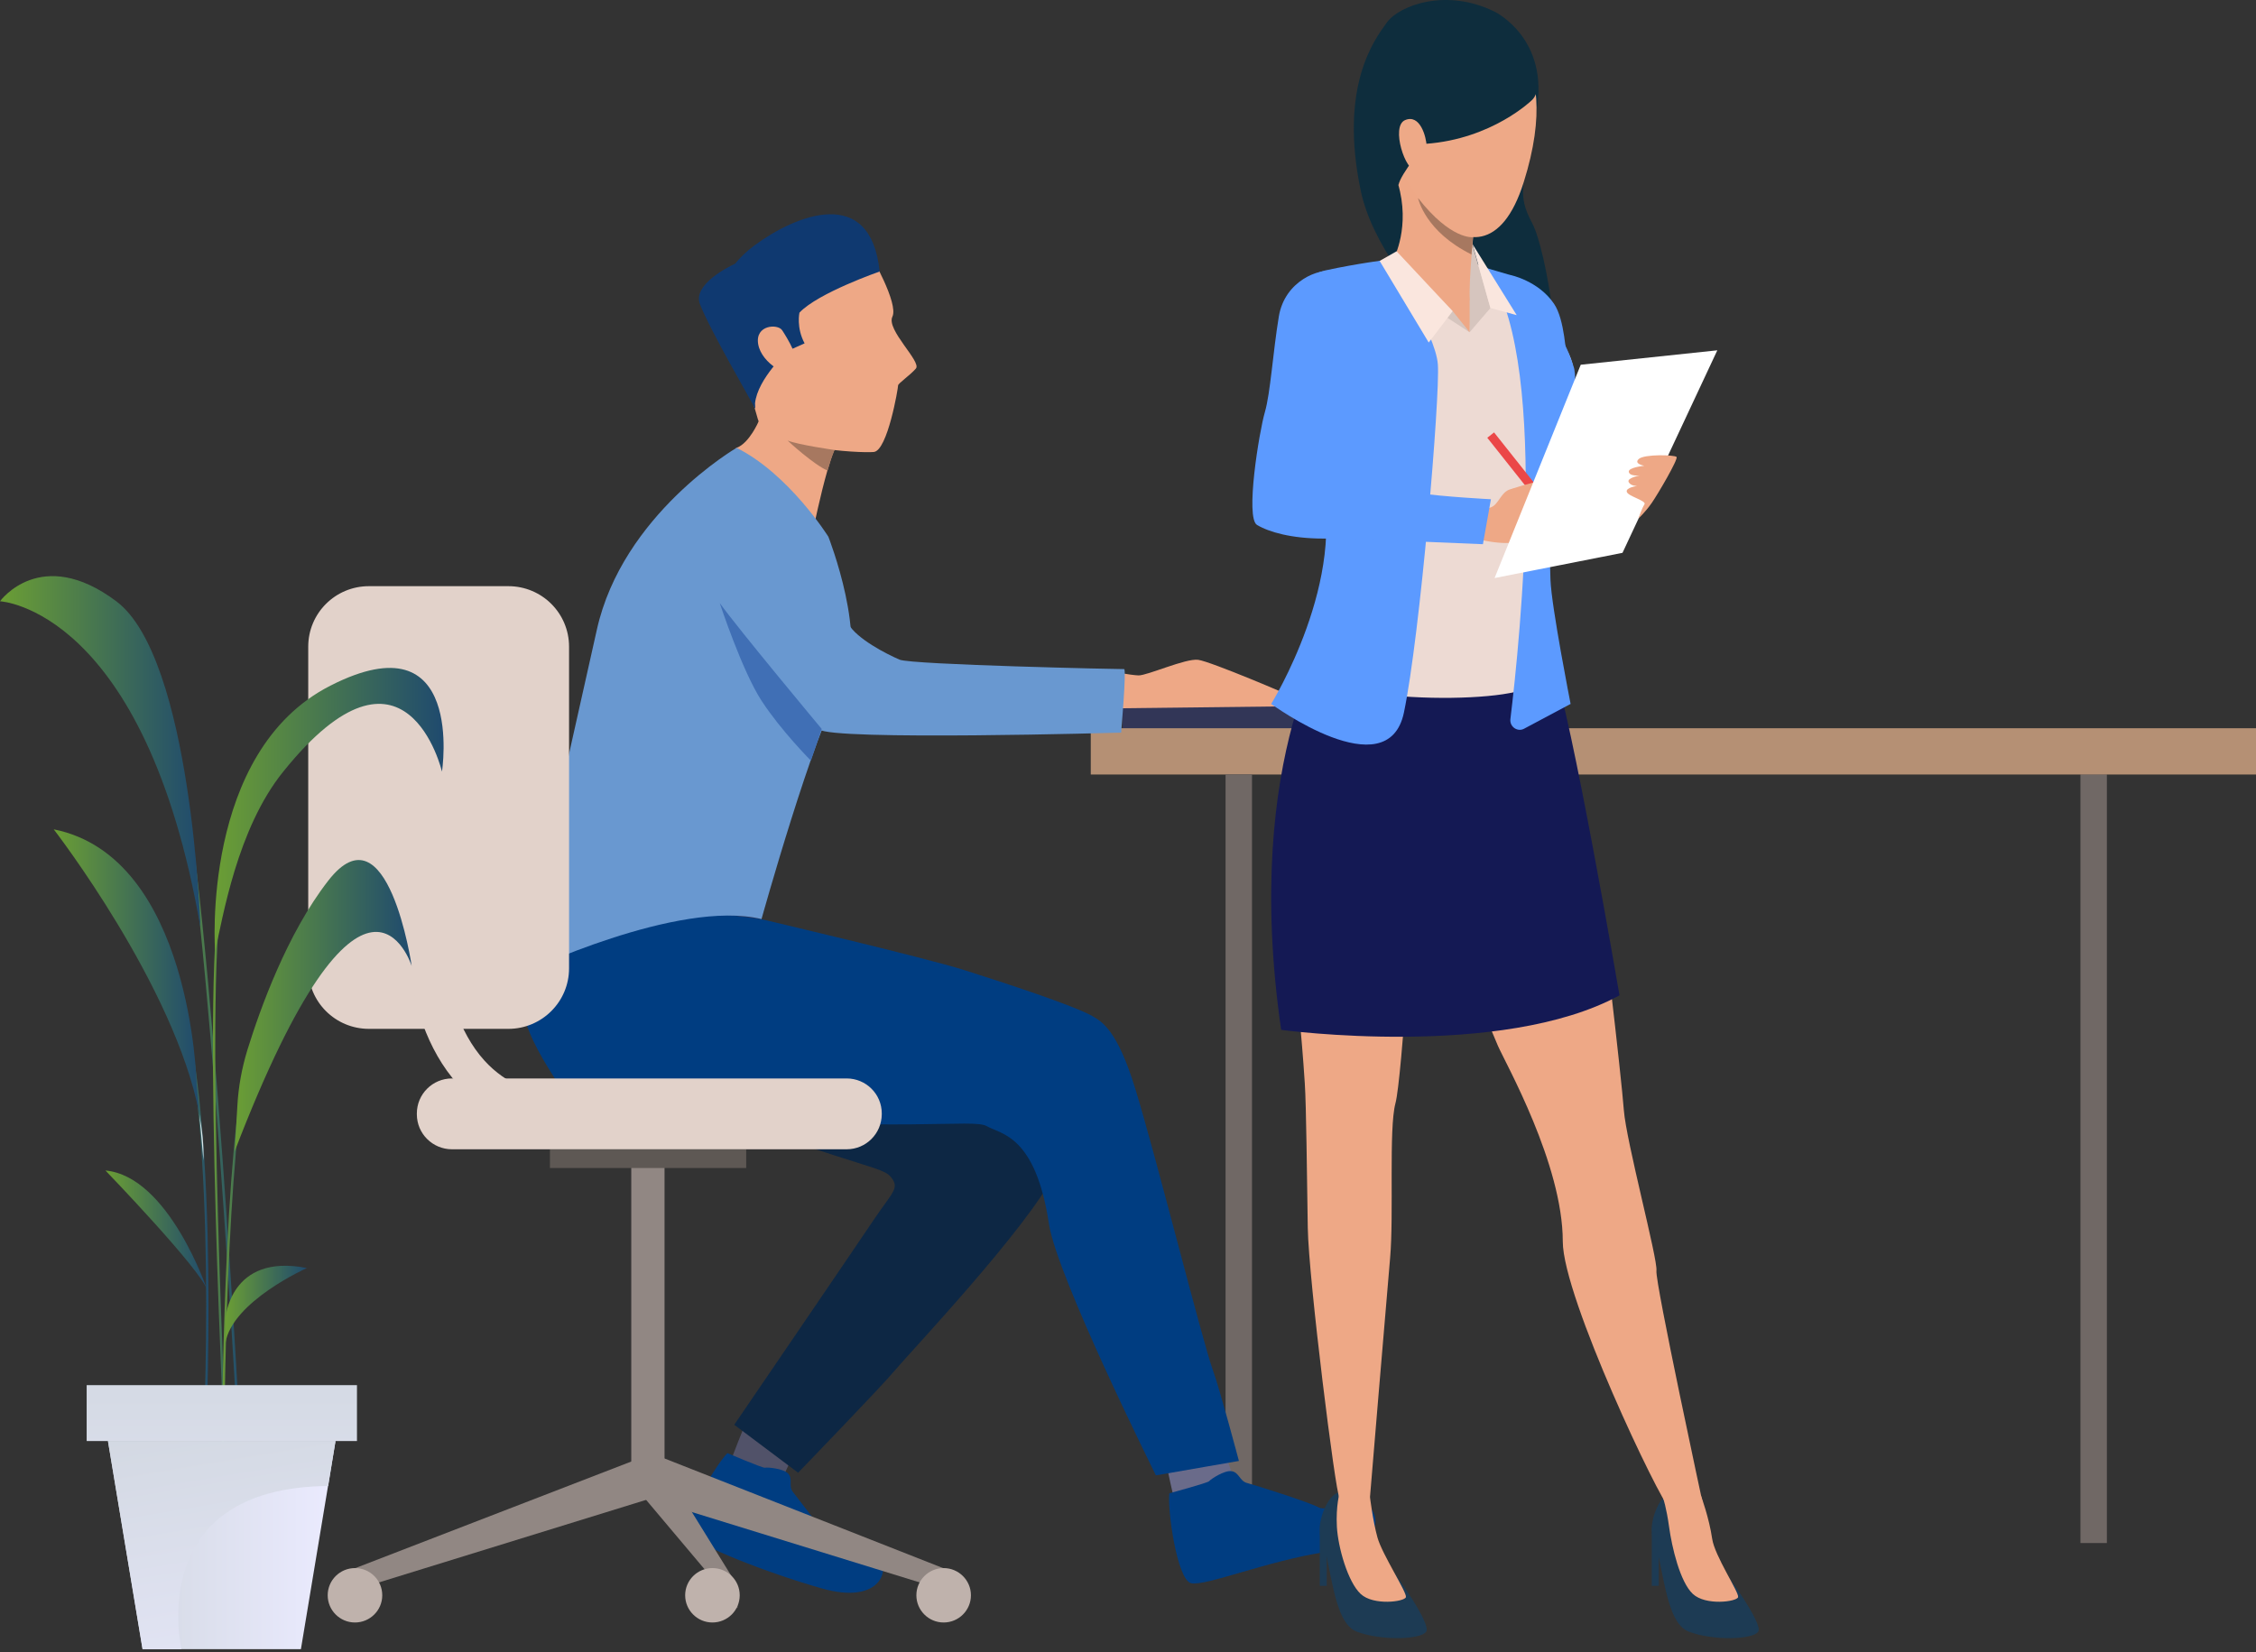<svg width="385" height="282" viewBox="0 0 385 282" fill="none" xmlns="http://www.w3.org/2000/svg">
<rect x="0" y="0" width="385" height="282" fill="#333333" stroke="none"/>
<path d="M249.542 119.993L191.547 120.431L191.587 125.725L249.582 125.287L249.542 119.993Z" fill="#323657"/>
<path d="M260.301 71.165L244.201 123.661L249.033 125.135L265.133 72.639L260.301 71.165Z" fill="#323657"/>
<path d="M359.553 132.184H355.039V263.376H359.553V132.184Z" fill="#706865"/>
<path d="M186.147 132.198L385 132.198V124.3L186.147 124.3V132.198Z" fill="#B59074"/>
<path d="M209.15 263.393H213.663L213.663 132.2H209.15L209.15 263.393Z" fill="#706865"/>
<path d="M189.854 114.631C189.854 114.631 192.863 115.226 194.282 115.282C195.73 115.339 202.344 112.338 204.473 112.621C206.602 112.904 220.427 118.765 221.08 119.189C221.704 119.614 220.796 120.548 220.796 120.548L189.002 120.916L189.854 114.631Z" fill="#EEA886"/>
<path d="M135.492 248.088L133.448 252.476C133.448 252.476 124.847 249.277 124.819 249.164C124.762 249.051 127.175 243.049 127.175 243.049L135.492 248.088Z" fill="#515269"/>
<path d="M209.043 248.003L211.428 254.939C211.428 254.939 202.003 257.006 200.641 256.893C200.527 256.893 198.852 249.051 198.852 249.051L209.043 248.003Z" fill="#6A6B8A"/>
<path d="M199.562 254.883C199.562 254.883 206.148 253.099 206.347 252.816C206.545 252.533 208.958 250.891 210.207 251.117C211.456 251.315 211.57 252.816 212.819 253.127C214.068 253.439 223.691 256.496 225.026 257.289C226.36 258.082 232.718 255.76 233.939 257.402C235.16 259.044 236.352 263.376 226.36 264.876C216.367 266.377 205.637 270.822 203.252 270.227C200.84 269.576 199.193 257.544 199.562 254.883Z" fill="#003D81"/>
<path d="M124.137 248.031C124.137 248.031 130.241 250.636 130.553 250.523C130.865 250.41 133.704 250.636 134.527 251.542C135.35 252.448 134.527 253.637 135.293 254.628C136.06 255.619 140.403 261.338 141.681 262.668C142.731 263.744 148.437 264.763 150.254 266.688C151.645 268.132 149.998 273.879 140.29 271.133C130.837 268.444 119.113 263.801 117.637 261.904C116.16 260.007 122.264 249.843 124.137 248.031Z" fill="#003D81"/>
<path d="M130.411 161.712C130.411 161.712 157.265 173.631 162.943 177.679C168.62 181.756 181.082 189.258 181.508 191.07C181.934 192.91 184.375 191.127 179.975 200.271C175.547 209.444 154.682 231.498 152.723 233.904C150.679 236.396 136.202 251.372 136.202 251.372L125.301 243.19C125.301 243.19 146.251 212.473 149.288 207.943C152.326 203.414 153.688 202.763 151.9 200.753C150.112 198.771 142.958 198.799 106.083 183.568C102.393 182.039 92.117 178.529 90.754 173.574C88.313 164.656 90.413 153.36 100.32 148.378C110.171 143.452 130.411 161.712 130.411 161.712Z" fill="#0D2744"/>
<path d="M143.157 75.534C142.93 75.732 142.674 76.185 142.39 76.808C141.993 77.714 141.596 78.96 141.198 80.319C139.977 84.565 138.87 90.001 138.87 90.001C138.87 90.001 123.541 77.261 125.699 76.44C127.884 75.647 129.474 71.91 129.474 71.91C129.474 71.91 144.775 74.09 143.157 75.534Z" fill="#EEA886"/>
<path d="M142.22 119.614C142.22 119.614 129.758 143.395 129.219 152.313C128.679 161.231 103.188 149.51 103.188 149.51L142.22 119.614Z" fill="#EDDCC5"/>
<path d="M129.247 151.746L129.531 153.955L129.985 156.871C129.616 156.842 105.089 155.314 103.301 155.767C101.513 156.22 106.679 149.991 106.679 149.991L129.247 151.746Z" fill="#323657"/>
<path d="M129.985 156.899C129.985 156.899 157.719 163.41 164.589 165.59C171.459 167.77 183.239 171.621 186.419 173.432C188.094 174.395 190.677 175.839 193.743 185.833C197.234 197.157 205.211 229.035 207.028 233.989C208.163 237.103 211.428 249.362 211.428 249.362L197.263 251.825C197.263 251.825 180.372 217.937 179.01 208.906C176.71 193.703 170.806 193.618 168.421 192.231C166.037 190.844 154.54 193.448 113.634 190.192C109.546 189.881 98.362 189.655 95.466 185.266C90.243 177.311 84.963 168.28 93.082 160.296C101.172 152.284 129.985 156.899 129.985 156.899Z" fill="#003D81"/>
<path d="M148.579 43.514C148.579 43.514 153.376 51.781 152.297 54.046C151.19 56.283 157.322 61.747 156.3 62.907C155.307 64.068 153.234 65.455 153.263 65.795C153.291 66.135 151.474 76.921 149.118 77.148C146.762 77.374 130.666 76.553 129.332 71.542C127.998 66.531 124.081 55.518 123.144 53.48C122.235 51.385 131.518 35.616 148.579 43.514Z" fill="#EEA886"/>
<path d="M128.736 41.901C127.402 42.892 126.323 43.939 125.443 45.015C124.393 45.496 118.148 48.582 119.453 51.923C121.185 56.396 128.225 68.428 128.821 69.674C128.906 69.843 128.906 69.532 128.85 68.853C129.275 64.606 134.527 59.85 134.527 59.85L137.309 58.604C135.861 55.914 136.429 53.367 136.429 53.367C139.58 49.998 150.112 46.345 150.112 46.345C148.607 31.426 135.776 36.691 128.736 41.901Z" fill="#0F3970"/>
<path d="M133.477 56.368C132.739 55.235 128.821 55.433 129.389 58.746C129.957 62.086 134.783 64.748 135.833 63.275C136.883 61.803 134.272 57.557 133.477 56.368Z" fill="#EEA886"/>
<path d="M125.699 76.44C125.699 76.44 106.225 87.764 101.853 107.497C97.453 127.258 89.505 161.938 89.363 166.043C89.363 166.043 115.706 153.417 129.957 156.871C129.957 156.871 138.927 124.681 143.668 117.094C148.38 109.478 141.368 91.614 141.368 91.614C141.368 91.614 134.669 80.913 125.699 76.44Z" fill="#6998D0"/>
<path d="M142.419 76.808C142.021 77.714 141.624 78.959 141.226 80.318C138.927 79.356 134.527 75.336 134.413 75.194C136.23 75.93 142.419 76.808 142.419 76.808Z" fill="#A77860"/>
<path d="M133.278 86.745C133.278 86.745 135.322 89.095 138.189 94.049C141.425 99.683 144.065 105.232 144.775 106.478C146.194 109.026 151.275 111.63 153.518 112.593C155.59 113.47 191.387 114.235 191.841 114.206C192.267 114.178 191.33 125.049 191.33 125.049C191.33 125.049 141.908 126.465 139.75 124.483C137.593 122.53 131.348 115.084 128.736 111.404C126.238 107.893 122.406 102.118 120.39 99.655C118.119 96.88 113.35 87.396 119.425 82.64C127.146 76.61 131.404 83.971 133.278 86.745Z" fill="#6998D0"/>
<path d="M122.831 102.939C122.831 102.939 126.635 114.518 129.985 119.642C133.335 124.766 138.388 129.834 138.388 129.834L140.233 124.427C140.233 124.427 126.153 107.553 122.831 102.939Z" fill="#406FB5"/>
<path d="M60.578 267.679L61.77 270.991L111.704 255.562L109.319 248.852L60.578 267.679Z" fill="#918783"/>
<path d="M113.407 199.054H107.729V253.212H113.407V199.054Z" fill="#918783"/>
<path d="M127.345 196.166H93.848V199.365H127.345V196.166Z" fill="#5E5854"/>
<path d="M161.012 267.679L159.848 270.991L109.887 255.562L112.101 248.428L161.012 267.679Z" fill="#918783"/>
<path d="M125.84 270.652V274.502L109.887 255.562L112.101 248.428L125.84 270.652Z" fill="#918783"/>
<path d="M165.696 272.294C165.696 274.87 163.595 276.937 161.041 276.937C158.457 276.937 156.385 274.842 156.385 272.294C156.385 269.718 158.486 267.651 161.041 267.651C163.595 267.651 165.696 269.718 165.696 272.294Z" fill="#BFB2AC"/>
<path d="M126.238 272.294C126.238 274.87 124.137 276.937 121.582 276.937C118.999 276.937 116.927 274.842 116.927 272.294C116.927 269.718 119.028 267.651 121.582 267.651C124.137 267.651 126.238 269.718 126.238 272.294Z" fill="#BFB2AC"/>
<path d="M65.234 272.294C65.234 274.87 63.133 276.937 60.578 276.937C57.995 276.937 55.923 274.842 55.923 272.294C55.923 269.718 58.023 267.651 60.578 267.651C63.161 267.651 65.234 269.718 65.234 272.294Z" fill="#BFB2AC"/>
<path d="M144.491 196.166H77.128C73.835 196.166 71.138 193.505 71.138 190.193V190.051C71.138 186.767 73.807 184.077 77.128 184.077H144.491C147.784 184.077 150.481 186.739 150.481 190.051V190.193C150.452 193.505 147.784 196.166 144.491 196.166Z" fill="#E2D2CA"/>
<path d="M86.751 175.612H62.963C57.229 175.612 52.601 170.998 52.601 165.279V110.384C52.601 104.666 57.229 100.051 62.963 100.051H86.751C92.486 100.051 97.113 104.666 97.113 110.384V165.279C97.113 170.998 92.457 175.612 86.751 175.612Z" fill="#E2D2CA"/>
<path d="M97.624 193.165C89.562 193.165 83.004 190.476 78.178 185.125C67.249 173.093 69.208 151.916 69.293 151.01C69.463 149.34 70.94 148.123 72.615 148.292C74.289 148.462 75.51 149.934 75.34 151.605C75.311 151.86 73.58 171.026 82.692 181.048C86.382 185.096 91.265 187.078 97.624 187.078C99.299 187.078 100.661 188.437 100.661 190.107C100.661 191.806 99.299 193.165 97.624 193.165Z" fill="#E2D2CA"/>
<path d="M255.145 2.039C255.145 2.039 264.512 6.597 262.185 19.054C259.857 31.482 258.835 33.153 261.446 38.022C264.03 42.892 267.096 63.615 264.768 67.55C262.44 71.486 235.898 50.281 232.208 32.502C228.517 14.722 234.535 6.795 236.664 3.851C238.793 0.907 246.884 -2.123 255.145 2.039Z" fill="#0E2D3D"/>
<path d="M257.756 46.94C257.756 46.94 262.525 47.903 265.194 51.838C267.067 54.584 267.209 60.642 267.464 61.803C267.72 62.935 271.297 75.902 271.297 75.902L261.361 82.555L257.756 46.94Z" fill="#5C9AFF"/>
<path d="M294.461 268.415C294.461 268.415 300.933 277.135 300.053 278.494C299.173 279.881 292.332 280.079 288.187 278.494C284.043 276.909 283.929 266.717 282.056 262.328C281.261 260.488 282.964 255.081 285.32 254.685C287.676 254.288 290.259 255.449 290.259 255.449C290.259 255.449 287.818 261.621 294.461 268.415Z" fill="#1D3B54"/>
<path d="M290.316 255.392C290.316 255.392 291.679 259.101 292.19 262.64C292.616 265.584 296.817 271.813 296.618 272.605C296.42 273.398 291.083 274.106 288.897 272.067C286.711 270.029 285.32 264.112 284.838 260.601C284.383 257.317 283.816 255.675 283.816 255.675C283.816 255.675 288.244 253.212 290.316 255.392Z" fill="#EEA886"/>
<path d="M238.027 268.557C238.027 268.557 244.272 277.107 243.392 278.494C242.512 279.881 235.671 280.079 231.526 278.494C227.382 276.909 227.268 266.717 225.394 262.328C224.6 260.488 226.303 255.081 228.659 254.685C231.015 254.288 233.797 255.534 233.797 255.534C233.797 255.534 231.384 261.762 238.027 268.557Z" fill="#1D3B54"/>
<path d="M233.797 255.534C233.797 255.534 234.28 259.582 235.075 262.442C235.87 265.301 240.128 271.813 239.929 272.605C239.73 273.398 234.393 274.106 232.208 272.067C230.022 270.029 228.347 264.14 228.148 260.602C227.949 257.034 228.631 254.713 228.631 254.713C228.631 254.713 231.725 253.382 233.797 255.534Z" fill="#EEA886"/>
<path d="M265.023 113.81C265.023 113.81 270.587 139.629 271.864 146.113C273.142 152.596 276.719 184.077 277.116 189.456C277.514 194.807 282.935 214.964 282.68 216.889C282.424 218.815 290.714 257.204 290.714 257.204C290.714 257.204 287.875 259.469 284.894 257.402C283.361 256.326 266.698 221.448 266.698 211.907C266.698 198.686 256.904 181.444 255.627 178.5C243.875 151.039 246.202 142.659 244.669 140.847C243.137 139.063 242.995 141.951 242.115 145.886C241.206 149.85 239.304 183.992 238.14 188.324C236.977 192.655 237.885 207.32 237.232 214.71C236.579 222.099 233.797 255.534 233.797 255.534C233.797 255.534 231.611 258.931 228.574 255.619C227.921 254.911 223.322 218.362 223.18 209.585C223.038 200.781 222.925 188.664 222.669 184.87C220.313 148.434 214.494 143.225 223.635 117.434C240.809 69.135 265.023 113.81 265.023 113.81Z" fill="#EEA886"/>
<path d="M227.666 106.591C227.666 106.591 211.826 128.73 218.638 175.782C218.638 175.782 256.223 180.878 276.378 169.894C276.378 169.894 268.061 121.369 265.023 113.81C262.014 106.251 227.666 106.591 227.666 106.591Z" fill="#141954"/>
<path d="M281.885 261.564V270.68H283.078V263.631L281.885 261.564Z" fill="#1D3B54"/>
<path d="M225.224 261.564V270.68H226.417V263.631L225.224 261.564Z" fill="#1D3B54"/>
<path d="M248.928 43.712C248.928 43.712 254.775 46.459 256.791 46.855C258.806 47.251 266.698 57.443 268.061 61.18C269.452 64.889 268.061 70.495 265.222 77.034C262.383 83.574 265.052 85.782 263.774 92.322C262.468 98.862 261.333 112.734 261.588 116.386C261.844 120.038 228.773 120.718 221.25 114.093C221.25 114.093 228.829 102.769 229.795 101.155C230.76 99.541 229.965 90.708 229.057 88.444C228.177 86.179 222.215 66.927 222.215 66.927C222.215 66.927 217.361 52.121 221.733 48.724C225.537 45.779 235.926 44.732 237.8 44.081C239.702 43.429 245.124 43.146 248.928 43.712Z" fill="#EDDAD3"/>
<path d="M250.801 56.707L254.35 52.574L251.255 41.674C251.284 41.646 250.233 47.733 250.801 56.707Z" fill="#D6C5BE"/>
<path d="M251.738 37.003C251.738 37.003 251.568 38.475 251.397 40.485C251.312 41.391 251.227 42.382 251.142 43.429C250.915 46.374 250.716 49.545 250.83 51.187C250.83 51.187 244.755 57.245 237.857 44.109C237.857 44.109 240.752 38.702 238.566 31.312C236.352 23.895 251.738 37.003 251.738 37.003Z" fill="#EEA886"/>
<path d="M250.801 51.158V56.707L243.818 51.498L250.801 51.158Z" fill="#EEA886"/>
<path d="M250.801 56.707L247.906 53.112L238.14 43.429L234.989 46.459L250.801 56.707Z" fill="#D6C5BE"/>
<path d="M236.778 44.335C236.778 44.335 244.982 56.736 245.379 62.2C245.777 67.663 242.342 108.516 239.588 121.624C236.835 134.732 216.935 120.152 216.935 120.152C216.935 120.152 230.306 98.579 225.167 81.309C220.029 64.04 218.184 57.132 218.184 57.132C218.184 57.132 219.944 47.506 226.218 46.147C231.668 44.958 236.778 44.335 236.778 44.335Z" fill="#5C9AFF"/>
<path d="M268.628 62.851C268.628 62.851 270.105 68.06 264.342 79.611C264.342 79.611 264.427 94.361 264.597 98.975C264.768 103.59 268.032 120.152 268.032 120.152L260.169 124.342C259.034 125.021 257.614 124.087 257.756 122.756C259.374 109.479 264.626 59.17 253.271 45.638L257.813 46.968C257.813 46.968 265.903 53.565 268.628 62.851Z" fill="#5C9AFF"/>
<path d="M254.35 52.574L258.835 53.791L251.284 41.646L254.35 52.574Z" fill="#FAE6DE"/>
<path d="M247.906 53.112L243.818 58.462L235.444 44.534L238.339 42.892L247.906 53.112Z" fill="#FAE6DE"/>
<path d="M254.971 73.807L253.814 74.721L264.666 88.395L265.824 87.482L254.971 73.807Z" fill="#EB4747"/>
<path d="M253.157 86.83C253.157 86.83 254.208 86.858 254.889 86.349C256.053 85.471 256.479 83.291 258.579 83.433C260.652 83.603 261.617 90.086 261.106 91.303C260.595 92.52 257.699 93.143 253.441 92.294C249.126 91.473 253.157 86.83 253.157 86.83Z" fill="#EEA886"/>
<path d="M257.841 83.489C257.841 83.489 260.822 82.47 264.285 81.734C267.323 81.083 270.928 80.856 271.268 81.394C271.666 81.989 268.316 82.47 265.364 83.319C262.639 84.084 263.292 84.367 263.292 84.367C263.292 84.367 263.121 84.282 266.215 83.999C269.565 83.687 273 83.687 273.341 84.367C273.511 84.678 273.397 84.905 272.177 85.216C272.915 85.188 273 85.358 273.028 85.669C273.17 87.17 268.288 88.359 266.357 88.84C267.862 88.472 268.969 88.387 268.43 89.378C267.805 90.539 260.85 91.926 258.381 92.662C255.712 93.426 257.841 83.489 257.841 83.489Z" fill="#EEA886"/>
<path d="M227.353 46.374C225.309 45.723 219.263 47.846 218.241 54.018C217.219 60.19 216.822 67.012 215.856 70.353C214.891 73.665 212.478 88.387 214.522 89.604C216.566 90.822 220.427 91.926 225.82 91.926C231.413 91.926 253.072 92.888 253.072 92.888L254.435 85.216C254.435 85.216 246.202 84.792 241.944 84.14C238.14 83.574 232.889 81.96 226.7 81.281C226.7 81.281 228.006 72.165 228.971 69.589C229.937 67.012 236.579 49.346 227.353 46.374Z" fill="#5C9AFF"/>
<path d="M255.059 98.664L276.889 94.361L293.07 59.793L269.764 62.256L255.059 98.664Z" fill="white"/>
<path d="M279.614 88.5C279.614 88.5 280.806 87.396 281.885 85.839C282.964 84.282 286.427 78.365 286.115 77.997C285.803 77.629 280.608 77.487 279.671 78.337C278.734 79.186 280.608 79.498 280.608 79.498C280.608 79.498 277.769 79.781 277.968 80.573C278.166 81.366 279.87 81.139 279.87 81.139C279.87 81.139 277.599 81.564 277.939 82.272C278.28 82.98 279.387 82.951 279.387 82.951C279.387 82.951 277.372 83.206 277.627 83.971C277.883 84.735 281.062 85.471 280.636 86.094C280.182 86.773 279.614 88.5 279.614 88.5Z" fill="#EEA886"/>
<path d="M253.81 3.426C253.81 3.426 267.408 7.701 260.027 31.114C252.646 54.527 234.053 28.396 236.011 14.128C237.942 -0.141 253.81 3.426 253.81 3.426Z" fill="#EEA987"/>
<path d="M261.418 17.101C261.418 17.101 254.662 23.725 243.335 24.546C243.335 24.546 238.992 29.642 238.651 31.624C238.651 31.624 228.546 14.468 240.979 4.163C253.384 -6.114 265.96 12.854 261.418 17.101Z" fill="#0E2D3D"/>
<path d="M243.477 24.999C243.392 23.3 242.342 19.422 239.787 20.498C237.261 21.573 239.929 29.472 241.632 28.991C241.632 29.019 243.676 29.047 243.477 24.999Z" fill="#EEA987"/>
<path d="M251.369 40.485C251.284 41.391 251.199 42.382 251.114 43.429C243.25 39.551 242.03 33.974 242.001 33.804C247.622 40.995 251.369 40.485 251.369 40.485Z" fill="#A77860"/>
<path d="M35.002 248.116L34.604 248.088C34.604 247.946 35.37 233.48 35.143 216.493C34.945 200.809 33.866 179.718 29.863 168.195L30.232 168.053C34.263 179.604 35.342 200.781 35.541 216.465C35.768 233.508 35.03 247.975 35.002 248.116Z" fill="url(#paint0_linear_164_881)"/>
<path d="M40.736 248.116C40.679 247.182 35.91 154.974 29.892 127.229L30.289 127.144C36.336 154.917 41.105 247.182 41.162 248.088L40.736 248.116Z" fill="url(#paint1_linear_164_881)"/>
<path d="M38.493 251.174C38.465 250.353 34.377 169.045 37.556 152.624L37.954 152.709C34.774 169.073 38.834 250.325 38.891 251.146L38.493 251.174Z" fill="url(#paint2_linear_164_881)"/>
<path d="M38.238 249.39H37.84C37.84 248.937 37.897 203.442 41.587 182.69L41.985 182.747C38.294 203.47 38.238 248.937 38.238 249.39Z" fill="url(#paint3_linear_164_881)"/>
<path d="M70.258 164.883C70.258 164.883 66.199 137.195 56.008 150.331C48.968 159.39 44.398 172.187 42.212 179.236C41.275 182.322 40.679 185.521 40.509 188.749L40.054 196.506C62.14 138.978 70.258 164.883 70.258 164.883Z" fill="url(#paint4_linear_164_881)"/>
<path d="M75.425 131.702C75.425 131.702 79.513 105.232 56.377 117.037C34.207 128.333 36.705 162.335 36.705 162.335C38.039 156.673 40.423 141.498 48.343 131.702C69.293 105.685 75.425 131.702 75.425 131.702Z" fill="url(#paint5_linear_164_881)"/>
<path d="M52.374 216.437C39.174 213.832 38.465 225.128 38.465 225.128V229.261C39.572 222.155 52.374 216.437 52.374 216.437Z" fill="url(#paint6_linear_164_881)"/>
<path d="M19.843 102.627C6.955 92.973 0 102.627 0 102.627C0 102.627 24.782 103.816 34.207 158.315C34.207 158.315 32.759 112.281 19.843 102.627Z" fill="url(#paint7_linear_164_881)"/>
<path d="M9.169 141.555C9.169 141.555 29.835 168.28 34.008 190.108L33.554 185.012C33.554 185.012 32.731 146.254 9.169 141.555Z" fill="url(#paint8_linear_164_881)"/>
<path d="M34.008 190.136L34.718 198.091C34.803 195.543 34.519 192.882 34.008 190.136Z" fill="#DAE5E8"/>
<path d="M17.998 199.79C17.998 199.79 34.32 216.72 35.399 220.258C35.399 220.258 28.841 200.781 17.998 199.79Z" fill="url(#paint9_linear_164_881)"/>
<path d="M51.352 281.495L57.257 245.965H18.423L24.328 281.495H51.352Z" fill="url(#paint10_linear_164_881)"/>
<path d="M60.919 236.424H14.79V245.965H60.919V236.424Z" fill="url(#paint11_linear_164_881)"/>
<path d="M57.257 245.965H18.423L24.328 281.495H30.971C30.971 281.495 24.47 253.92 56.008 253.637L57.257 245.965Z" fill="url(#paint12_linear_164_881)"/>
<defs>
<linearGradient id="paint0_linear_164_881" x1="29.875" y1="208.088" x2="35.599" y2="208.088" gradientUnits="userSpaceOnUse">
<stop stop-color="#6B9E34"/>
<stop offset="0.135" stop-color="#61933C"/>
<stop offset="1" stop-color="#1F4A6E"/>
</linearGradient>
<linearGradient id="paint1_linear_164_881" x1="29.869" y1="187.622" x2="41.119" y2="187.622" gradientUnits="userSpaceOnUse">
<stop stop-color="#6B9E34"/>
<stop offset="0.135" stop-color="#61933C"/>
<stop offset="1" stop-color="#1F4A6E"/>
</linearGradient>
<linearGradient id="paint2_linear_164_881" x1="36.363" y1="201.915" x2="38.901" y2="201.915" gradientUnits="userSpaceOnUse">
<stop stop-color="#6B9E34"/>
<stop offset="0.135" stop-color="#61933C"/>
<stop offset="1" stop-color="#1F4A6E"/>
</linearGradient>
<linearGradient id="paint3_linear_164_881" x1="37.846" y1="216.037" x2="41.971" y2="216.037" gradientUnits="userSpaceOnUse">
<stop stop-color="#6B9E34"/>
<stop offset="0.135" stop-color="#61933C"/>
<stop offset="1" stop-color="#1F4A6E"/>
</linearGradient>
<linearGradient id="paint4_linear_164_881" x1="40.062" y1="171.628" x2="70.272" y2="171.628" gradientUnits="userSpaceOnUse">
<stop stop-color="#6B9E34"/>
<stop offset="0.135" stop-color="#61933C"/>
<stop offset="1" stop-color="#1F4A6E"/>
</linearGradient>
<linearGradient id="paint5_linear_164_881" x1="36.596" y1="138.168" x2="75.695" y2="138.168" gradientUnits="userSpaceOnUse">
<stop stop-color="#6B9E34"/>
<stop offset="0.135" stop-color="#61933C"/>
<stop offset="1" stop-color="#1F4A6E"/>
</linearGradient>
<linearGradient id="paint6_linear_164_881" x1="38.47" y1="222.663" x2="52.378" y2="222.663" gradientUnits="userSpaceOnUse">
<stop stop-color="#6B9E34"/>
<stop offset="0.135" stop-color="#61933C"/>
<stop offset="1" stop-color="#1F4A6E"/>
</linearGradient>
<linearGradient id="paint7_linear_164_881" x1="-0.004" y1="128.337" x2="34.197" y2="128.337" gradientUnits="userSpaceOnUse">
<stop stop-color="#6B9E34"/>
<stop offset="0.135" stop-color="#61933C"/>
<stop offset="1" stop-color="#1F4A6E"/>
</linearGradient>
<linearGradient id="paint8_linear_164_881" x1="9.17" y1="165.843" x2="34.008" y2="165.843" gradientUnits="userSpaceOnUse">
<stop stop-color="#6B9E34"/>
<stop offset="0.135" stop-color="#61933C"/>
<stop offset="1" stop-color="#1F4A6E"/>
</linearGradient>
<linearGradient id="paint9_linear_164_881" x1="17.994" y1="210.015" x2="35.396" y2="210.015" gradientUnits="userSpaceOnUse">
<stop stop-color="#6B9E34"/>
<stop offset="0.135" stop-color="#61933C"/>
<stop offset="1" stop-color="#1F4A6E"/>
</linearGradient>
<linearGradient id="paint10_linear_164_881" x1="18.429" y1="263.734" x2="57.262" y2="263.734" gradientUnits="userSpaceOnUse">
<stop stop-color="#D1D7E0"/>
<stop offset="1" stop-color="#EBEBFF"/>
</linearGradient>
<linearGradient id="paint11_linear_164_881" x1="37.846" y1="226.073" x2="37.846" y2="303.4" gradientUnits="userSpaceOnUse">
<stop stop-color="#D1D7E0"/>
<stop offset="1" stop-color="#EBEBFF"/>
</linearGradient>
<linearGradient id="paint12_linear_164_881" x1="36.36" y1="237.389" x2="47.826" y2="305.883" gradientUnits="userSpaceOnUse">
<stop stop-color="#D1D7E0"/>
<stop offset="1" stop-color="#EBEBFF"/>
</linearGradient>
</defs>
</svg>
